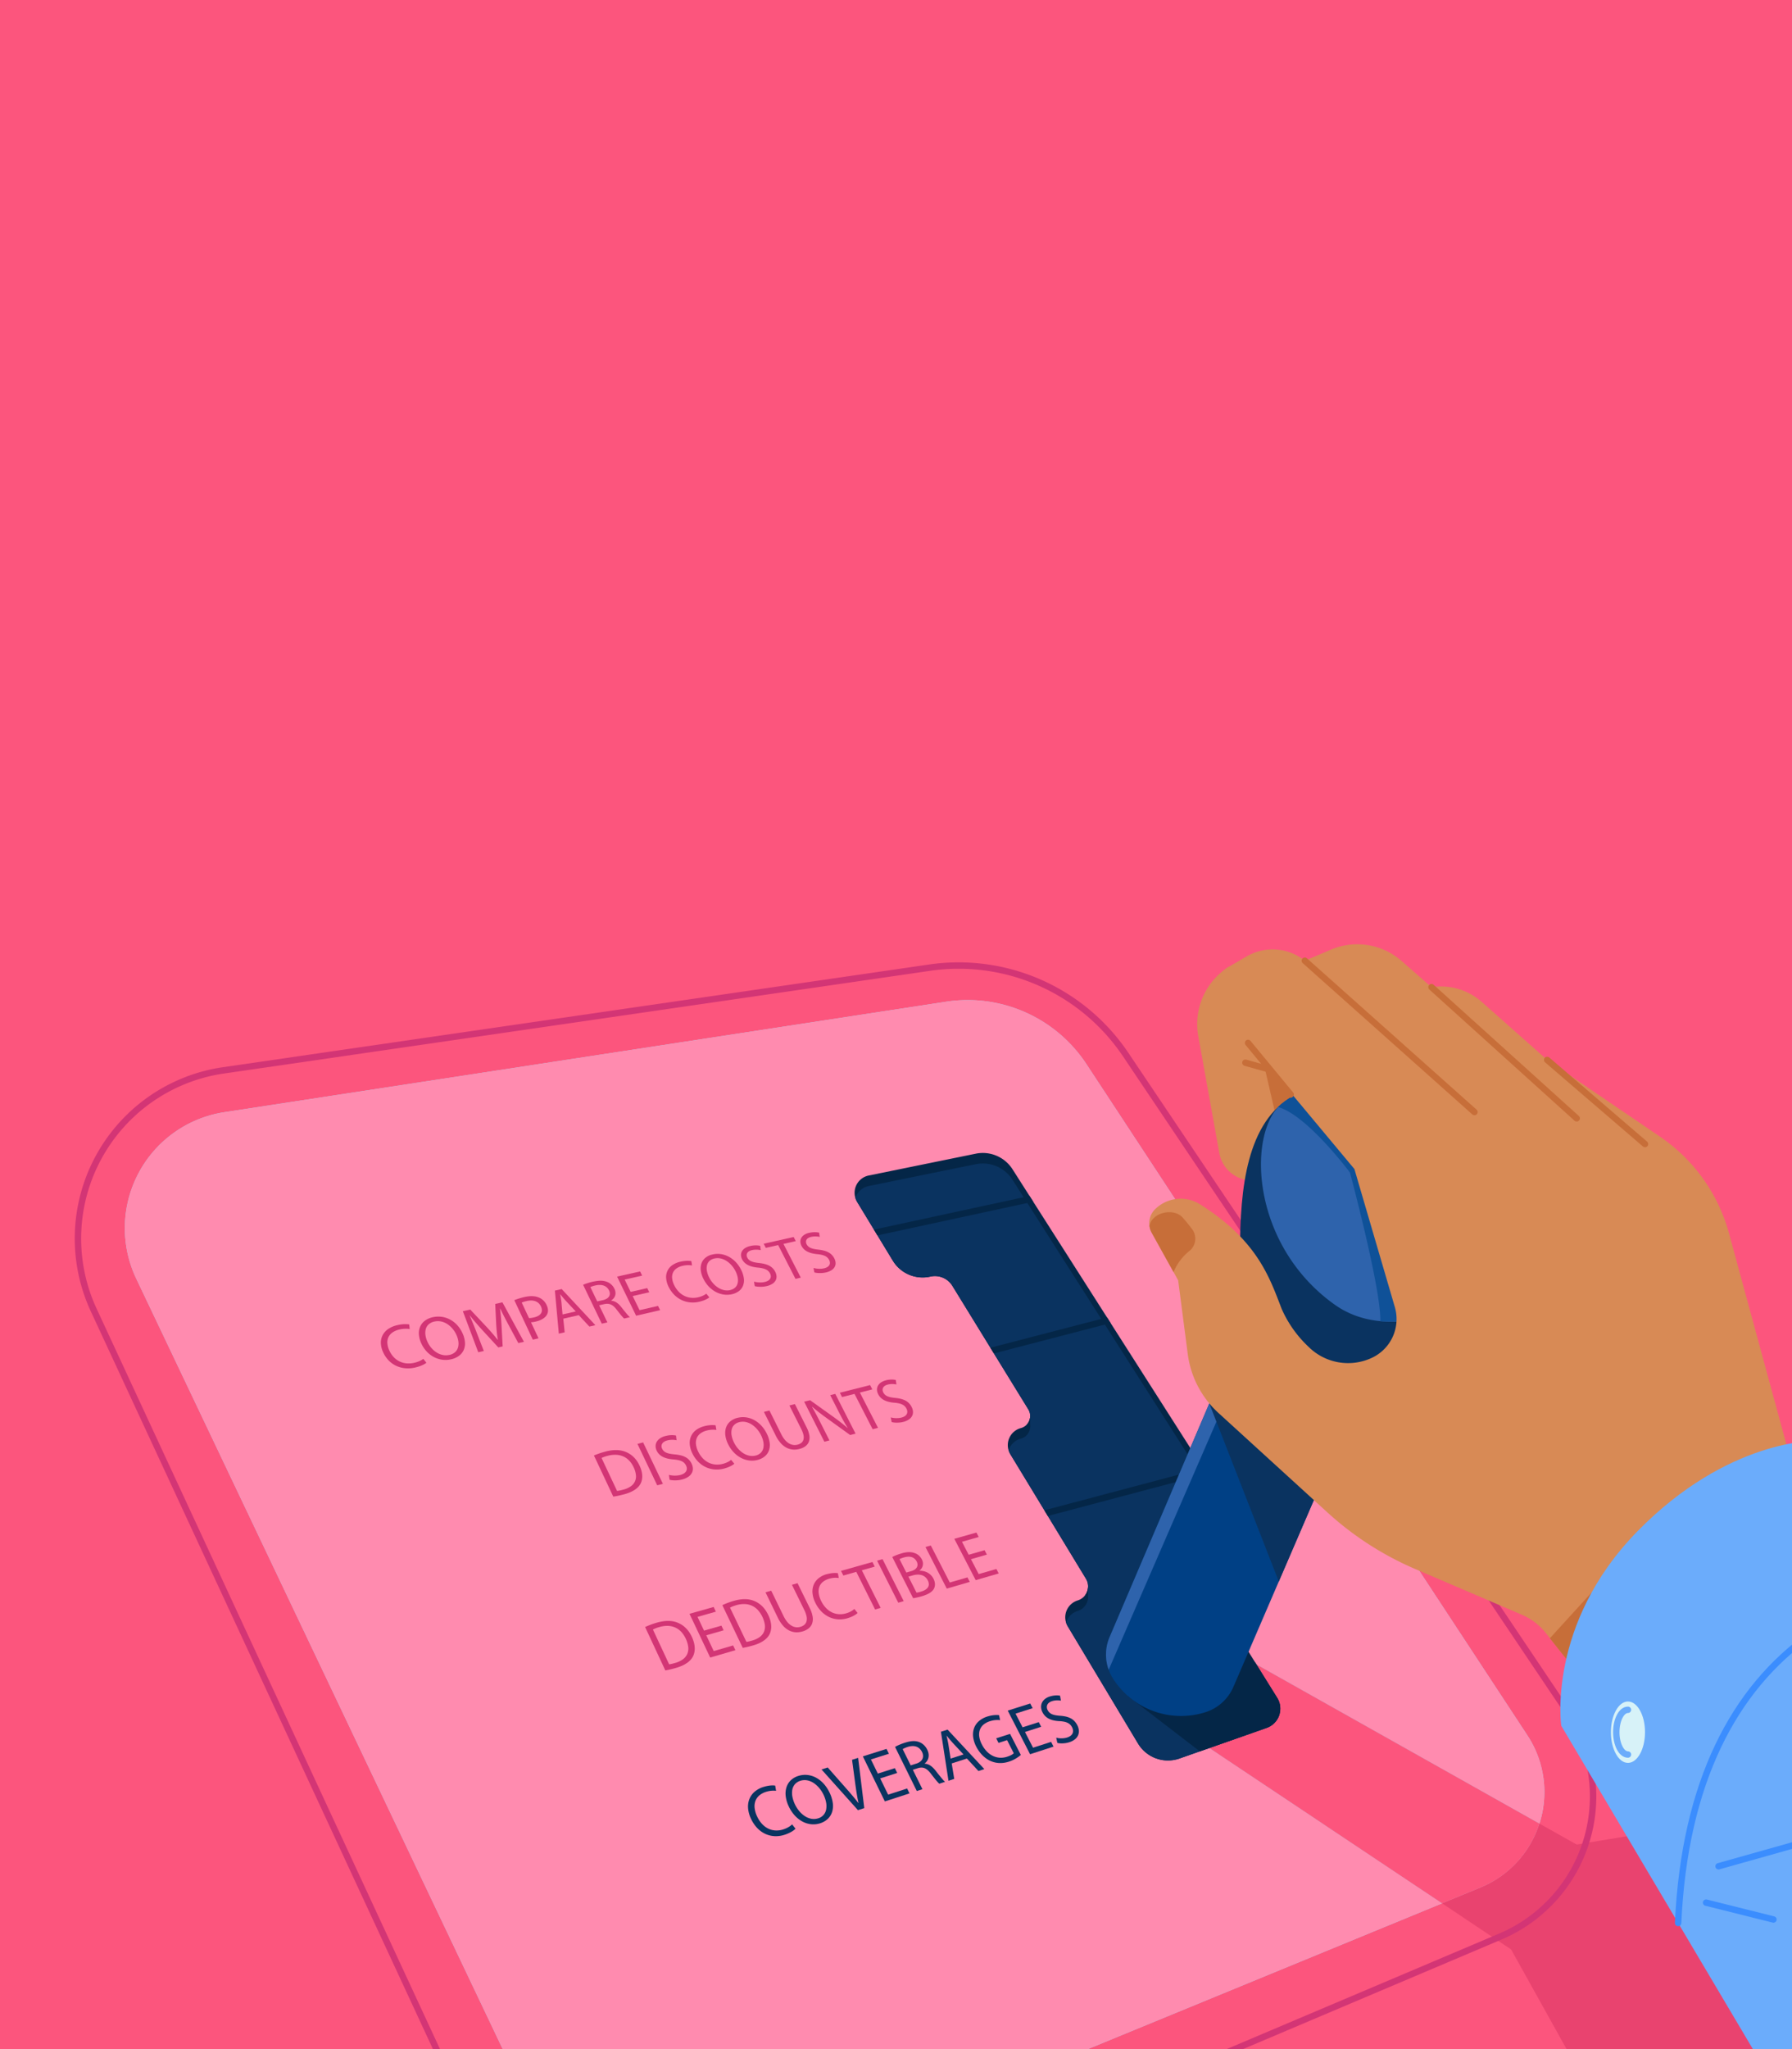 <svg xmlns="http://www.w3.org/2000/svg" xmlns:xlink="http://www.w3.org/1999/xlink" width="280" height="320" viewBox="0 0 280 320">
  <rect x="0" y="0" width="280" height="320" fill="#808080" stroke="none"/>
  <defs>
    <clipPath id="clip-path">
      <rect id="Rectangle_51" data-name="Rectangle 51" width="278" height="320.288" fill="#f5003a"/>
    </clipPath>
    <clipPath id="clip-path-2">
      <path id="Path_17874" data-name="Path 17874" d="M383.94,264.006l-16.734,3.411a2.754,2.754,0,0,0-1.8,4.128l5.575,9.176a5.448,5.448,0,0,0,5.868,2.482h0a3.194,3.194,0,0,1,3.432,1.441l11.871,19.3a1.955,1.955,0,0,1-1.162,2.913h0a2.753,2.753,0,0,0-1.645,4.091l11.808,19.433a2.3,2.3,0,0,1-.772,3.16,2.269,2.269,0,0,1-.517.233h0a2.755,2.755,0,0,0-1.551,4.049l10.98,18.3a5.448,5.448,0,0,0,6.476,2.337l13.624-4.785a3.186,3.186,0,0,0,1.648-4.692l-12.973-20.817,9.2-2.835-37.586-58.89A5.507,5.507,0,0,0,383.94,264.006Z" transform="translate(-365.001 -263.895)" fill="none"/>
    </clipPath>
    <clipPath id="clip-path-3">
      <path id="Path_17929" data-name="Path 17929" d="M286.113,385.491l-38.782-87.038,69.782-15.634,41.26,79.192Z" transform="translate(-247.331 -282.819)" fill="none"/>
    </clipPath>
    <clipPath id="clip-tiles_how-to-shop-for-car-insurnace_280">
      <rect width="280" height="320"/>
    </clipPath>
  </defs>
  <g id="tiles_how-to-shop-for-car-insurnace_280" clip-path="url(#clip-tiles_how-to-shop-for-car-insurnace_280)">
    <rect width="280" height="320" fill="#fff"/>
    <rect id="Rectangle_50" data-name="Rectangle 50" width="280" height="320" fill="#fc557d"/>
    <g id="Group_1240" data-name="Group 1240" transform="translate(-99.656 11.464)">
      <path id="Path_17863" data-name="Path 17863" d="M449,417.45H233.62L181.884,299.141,449,302.289Z" transform="translate(-65.687 -108.034)" fill="#fc557d"/>
      <path id="Path_17864" data-name="Path 17864" d="M335.242,391.062l63.094-25.948a16.119,16.119,0,0,0,7.339-23.76l-68.9-104.821a22.208,22.208,0,0,0-22.114-9.723L202.078,244.033a18.321,18.321,0,0,0-13.772,25.982L246,391.249Z" transform="translate(-67.363 -81.808)" fill="#8fd8f2"/>
      <path id="Path_17865" data-name="Path 17865" d="M363.329,330.266l44.222,24.859a16.04,16.04,0,0,0-1.876-13.772l-68.9-104.821a22.208,22.208,0,0,0-22.114-9.723L202.078,244.033a18.321,18.321,0,0,0-13.772,25.982L246,391.249l89.246-.187,57.1-23.482-36.366-24.257Z" transform="translate(-67.363 -81.808)" fill="#ff8baf"/>
      <path id="Path_17866" data-name="Path 17866" d="M556.854,425.925l-27.131,4.488-5.826-3.275a16.032,16.032,0,0,1-9.215,9.988l-6,2.467,10.792,7.2,9.173,16.47,38.373-.024Z" transform="translate(-183.709 -153.821)" fill="#e9436f"/>
      <path id="Path_17867" data-name="Path 17867" d="M503.34,413.771l-44.222-24.859-7.356,13.058,36.365,24.257,6-2.467A16.035,16.035,0,0,0,503.34,413.771Z" transform="translate(-163.152 -140.454)" fill="#fc557d"/>
      <path id="Path_17868" data-name="Path 17868" d="M231.407,388.021,177.534,271.916a26.538,26.538,0,0,1,20-37.43l110.6-16.078a31.453,31.453,0,0,1,30.625,13.574l68.992,102.594A23.766,23.766,0,0,1,397.3,369.718l-42.808,18.136" transform="translate(-63.217 -78.758)" fill="none" stroke="#d33575" stroke-miterlimit="10" stroke-width="1"/>
      <path id="Path_17869" data-name="Path 17869" d="M383.94,264.006l-16.734,3.411a2.754,2.754,0,0,0-1.8,4.128l5.575,9.176a5.448,5.448,0,0,0,5.868,2.482h0a3.194,3.194,0,0,1,3.432,1.441l11.871,19.3a1.955,1.955,0,0,1-1.162,2.913h0a2.753,2.753,0,0,0-1.645,4.091l11.808,19.433a2.3,2.3,0,0,1-.772,3.16,2.269,2.269,0,0,1-.517.233h0a2.755,2.755,0,0,0-1.551,4.049l10.98,18.3a5.448,5.448,0,0,0,6.476,2.337l13.624-4.785a3.186,3.186,0,0,0,1.648-4.692l-12.973-20.817,9.2-2.835-37.586-58.89A5.507,5.507,0,0,0,383.94,264.006Z" transform="translate(-131.819 -95.305)" fill="#042647"/>
      <g id="Group_1235" data-name="Group 1235" transform="translate(233.182 168.59)">
        <g id="Group_1234" data-name="Group 1234" clip-path="url(#clip-path-2)">
          <g id="Group_1233" data-name="Group 1233" transform="translate(-2.349 1.643)">
            <path id="Path_17870" data-name="Path 17870" d="M383.94,266.578l-16.734,3.411a2.754,2.754,0,0,0-1.8,4.128l5.575,9.176a5.448,5.448,0,0,0,5.868,2.482h0a3.194,3.194,0,0,1,3.432,1.441l11.871,19.3a1.955,1.955,0,0,1-.641,2.69,1.979,1.979,0,0,1-.521.224h0a2.755,2.755,0,0,0-1.645,4.091l11.808,19.433a2.3,2.3,0,0,1-.772,3.16,2.268,2.268,0,0,1-.517.233h0a2.752,2.752,0,0,0-1.551,4.048l10.98,18.3a5.446,5.446,0,0,0,6.476,2.337l13.624-4.785a3.186,3.186,0,0,0,1.648-4.692l-12.973-20.816,9.2-2.835-37.586-58.89A5.507,5.507,0,0,0,383.94,266.578Z" transform="translate(-362.652 -266.467)" fill="#0a3360"/>
            <path id="Path_17871" data-name="Path 17871" d="M407.156,328.267v1.657l-1.4-.925Z" transform="translate(-377.371 -288.786)" fill="#042647"/>
            <path id="Path_17872" data-name="Path 17872" d="M421.169,371.557v-1.669l-1.658.617Z" transform="translate(-382.338 -303.817)" fill="#042647"/>
            <path id="Path_17873" data-name="Path 17873" d="M431.94,391.941l15.1,11.606,12.555-5.566-2.777-8.414-10.641-6.083Z" transform="translate(-386.827 -308.728)" fill="#042647"/>
            <line id="Line_1" data-name="Line 1" y1="9.709" x2="36.612" transform="translate(29.804 45.552)" fill="none" stroke="#042647" stroke-miterlimit="10" stroke-width="1"/>
            <line id="Line_2" data-name="Line 2" y1="9.857" x2="37.93" transform="translate(14.664 21.746)" fill="none" stroke="#042647" stroke-miterlimit="10" stroke-width="1"/>
            <line id="Line_3" data-name="Line 3" y1="8.232" x2="38.084" transform="translate(0 3.767)" fill="none" stroke="#042647" stroke-miterlimit="10" stroke-width="1"/>
          </g>
        </g>
      </g>
      <path id="Path_17875" data-name="Path 17875" d="M445.427,314.9l-18.373,43.026a6.946,6.946,0,0,0,.51,6.429h0a12.6,12.6,0,0,0,14.451,5.3h0A7.1,7.1,0,0,0,446.4,365.7l21.352-49.544Z" transform="translate(-154.027 -113.725)" fill="#004085"/>
      <path id="Path_17876" data-name="Path 17876" d="M445.429,314.9l-18.373,43.026a6.943,6.943,0,0,0-.14,5.091l20.852-47.986Z" transform="translate(-154.028 -113.725)" fill="#2e63ac"/>
      <path id="Path_17877" data-name="Path 17877" d="M451.761,321.531l10.858,27.8,13.576-31.5L459.45,315.27l-1.95-.11Z" transform="translate(-163.152 -113.819)" fill="#0a3360"/>
      <path id="Path_17878" data-name="Path 17878" d="M453.719,218.389l-.052.034a10.6,10.6,0,0,0-4.7,10.8l3.29,18.257a5.2,5.2,0,0,0,5.438,4.264l3.8-.238,4.112-22.914Z" transform="translate(-162.082 -78.87)" fill="#d88a55"/>
      <path id="Path_17879" data-name="Path 17879" d="M464.826,240.956,467.373,252l2.242-5.3Z" transform="translate(-167.87 -87.02)" fill="#c76e39"/>
      <path id="Path_17880" data-name="Path 17880" d="M467.614,249.94c-7.312,4.013-8.329,14.535-8.329,24.11s18.1,29.146,18.1,29.146,15.573-7.05,15.677-7.366,1.263-28.619,1.263-28.619L479.7,250.48Z" transform="translate(-165.869 -90.265)" fill="#0a3360"/>
      <path id="Path_17881" data-name="Path 17881" d="M495.518,282.8c.323-7.555.652-15.587.652-15.587l-14.625-16.73-12.083-.54a11.778,11.778,0,0,0-2.4,1.744c-4.8,5.306-3.822,21.832,8.842,30.847C481.7,286.659,489.146,285.389,495.518,282.8Z" transform="translate(-167.715 -90.265)" fill="#2e63ac"/>
      <path id="Path_17882" data-name="Path 17882" d="M479.812,261.922s4.868,18.115,4.742,23.2a27.235,27.235,0,0,0,12.47-2.321c.1-2.4.206-4.847.3-7.07L491.2,259.8l-8.152-9.324-12.083-.54a11.8,11.8,0,0,0-2.4,1.745C473.109,252.915,479.812,261.922,479.812,261.922Z" transform="translate(-169.221 -90.265)" fill="#0f5198"/>
      <path id="Path_17883" data-name="Path 17883" d="M537.286,293.42l-9.629-35.4A26.713,26.713,0,0,0,516.9,242.943l-17.655-12.006-10.209-9.046a9.648,9.648,0,0,0-7.864-2.314h0l-4.692-4.105a10.491,10.491,0,0,0-11-1.765l-4.1,1.738h0a8.059,8.059,0,0,0-9.072-.681l-2.823,1.634a4.406,4.406,0,0,0-1.605,6.021,4.458,4.458,0,0,0,.43.615l20.816,24.943,6.318,21.561a6.672,6.672,0,0,1-3.542,7.9h0a8.766,8.766,0,0,1-9.945-1.7,18.154,18.154,0,0,1-4.19-5.907c-1.9-4.907-3.767-10.669-12.755-16.341a5.688,5.688,0,0,0-6.811.562l-.159.146a3.057,3.057,0,0,0-.586,3.723l4.131,7.436,1.5,11.52a15.1,15.1,0,0,0,4.8,9.2l17.027,15.532a48.942,48.942,0,0,0,13.709,8.83l16.664,7.142a9.656,9.656,0,0,1,3.761,2.874l7.089,8.932Z" transform="translate(-157.844 -76.879)" fill="#d88a55"/>
      <line id="Line_4" data-name="Line 4" x1="6.658" y1="8.052" transform="translate(294.663 151.406)" fill="none" stroke="#c76e39" stroke-linecap="round" stroke-linejoin="round" stroke-width="1"/>
      <path id="Path_17884" data-name="Path 17884" d="M541.521,386.621l6.276-7.247-6.215-8.041-6.521,7.148Z" transform="translate(-193.235 -134.106)" fill="#c76e39"/>
      <line id="Line_5" data-name="Line 5" x1="3.437" y1="0.961" transform="translate(294.247 154.494)" fill="none" stroke="#c76e39" stroke-linecap="round" stroke-linejoin="round" stroke-width="1"/>
      <line id="Line_6" data-name="Line 6" x2="26.508" y2="23.635" transform="translate(303.533 138.566)" fill="none" stroke="#c76e39" stroke-linecap="round" stroke-linejoin="round" stroke-width="1"/>
      <line id="Line_7" data-name="Line 7" x2="22.686" y2="20.488" transform="translate(323.328 142.697)" fill="none" stroke="#c76e39" stroke-linecap="round" stroke-linejoin="round" stroke-width="1"/>
      <line id="Line_8" data-name="Line 8" x2="15.287" y2="13.14" transform="translate(341.401 154.058)" fill="none" stroke="#c76e39" stroke-linecap="round" stroke-linejoin="round" stroke-width="1"/>
      <path id="Path_17885" data-name="Path 17885" d="M443.426,284.378a2.469,2.469,0,0,0,.351-3.37c-.456-.6-.969-1.238-1.468-1.8-1.372-1.543-4.76-.852-5.189,1.3a3.039,3.039,0,0,0,.351,1.071l3.418,6.154h0A8.207,8.207,0,0,1,443.426,284.378Z" transform="translate(-157.864 -100.534)" fill="#c76e39"/>
      <path id="Path_17886" data-name="Path 17886" d="M577.474,334.256s-13.636-.336-27.809,14.133-11.906,30.36-11.906,30.36l30.481,51.407,9.234-.025" transform="translate(-194.161 -120.715)" fill="#6bacfb"/>
      <path id="Path_17887" data-name="Path 17887" d="M566.424,426.646c1-21.94,8.722-36.615,20.717-45.061" transform="translate(-204.562 -137.808)" fill="none" stroke="#3b8dfe" stroke-linecap="round" stroke-linejoin="round" stroke-width="1"/>
      <ellipse id="Ellipse_16" data-name="Ellipse 16" cx="2.664" cy="4.794" rx="2.664" ry="4.794" transform="translate(351.361 254.251)" fill="#d7f2f8"/>
      <path id="Path_17888" data-name="Path 17888" d="M553.124,407c-1.007,0-1.823-1.564-1.823-3.493s.816-3.493,1.823-3.493" transform="translate(-199.1 -144.465)" fill="none" stroke="#6bacfb" stroke-linecap="round" stroke-linejoin="round" stroke-width="1"/>
      <line id="Line_9" data-name="Line 9" x2="10.524" y2="2.631" transform="translate(366.231 285.664)" fill="none" stroke="#3b8dfe" stroke-linecap="round" stroke-linejoin="round" stroke-width="1"/>
      <line id="Line_10" data-name="Line 10" y1="4.123" x2="14.643" transform="translate(368.184 275.861)" fill="none" stroke="#3b8dfe" stroke-linecap="round" stroke-linejoin="round" stroke-width="1"/>
      <g id="Group_1239" data-name="Group 1239" transform="translate(158.008 180.68)">
        <g id="Group_1238" data-name="Group 1238">
          <g id="Group_1237" data-name="Group 1237" clip-path="url(#clip-path-3)">
            <g id="Group_1236" data-name="Group 1236" transform="translate(1.159 0.281)">
              <path id="Path_17889" data-name="Path 17889" d="M251.743,305.891a4.145,4.145,0,0,0-1.416.583,2.7,2.7,0,0,0-.883.949,2.513,2.513,0,0,0-.3,1.233,3.608,3.608,0,0,0,.337,1.435,4.508,4.508,0,0,0,.893,1.331,4,4,0,0,0,1.206.846,4.239,4.239,0,0,0,1.411.363,4.873,4.873,0,0,0,1.509-.115c.219-.05.422-.109.606-.169s.351-.127.5-.193a3.942,3.942,0,0,0,.387-.2,2.026,2.026,0,0,0,.267-.185l-.489-.608a2,2,0,0,1-.263.18,3.311,3.311,0,0,1-.333.169c-.121.053-.249.1-.383.147s-.273.084-.415.116a3.837,3.837,0,0,1-1.251.088,3.112,3.112,0,0,1-2.007-1.006,3.767,3.767,0,0,1-.661-1.02,3.18,3.18,0,0,1-.3-1.167,1.882,1.882,0,0,1,.2-.955,1.915,1.915,0,0,1,.657-.71,3.2,3.2,0,0,1,1.069-.433c.149-.033.3-.059.439-.077s.28-.028.413-.032a3.652,3.652,0,0,1,.377.006,3.271,3.271,0,0,1,.335.038l-.075-.716a2.683,2.683,0,0,0-.286-.036,3.97,3.97,0,0,0-.406-.01c-.154,0-.327.014-.517.037a6.236,6.236,0,0,0-.622.108" transform="translate(-249.145 -291.38)" fill="#d33575"/>
              <path id="Path_17890" data-name="Path 17890" d="M263.217,309.872a2.46,2.46,0,0,1-1.062.012,2.9,2.9,0,0,1-.972-.4,3.668,3.668,0,0,1-.816-.72,4.058,4.058,0,0,1-.594-.941,3.794,3.794,0,0,1-.31-1.034,2.319,2.319,0,0,1,.047-.94,1.55,1.55,0,0,1,.45-.742,1.934,1.934,0,0,1,.9-.441,2.488,2.488,0,0,1,1.1,0,2.9,2.9,0,0,1,.972.429,3.743,3.743,0,0,1,.794.728,4.141,4.141,0,0,1,.565.9,3.719,3.719,0,0,1,.314,1.05,2.261,2.261,0,0,1-.056.937,1.573,1.573,0,0,1-.453.732,1.92,1.92,0,0,1-.873.433m-2.622-5.884a3.181,3.181,0,0,0-1.208.531,2.325,2.325,0,0,0-.742.906,2.559,2.559,0,0,0-.216,1.206,3.987,3.987,0,0,0,.372,1.43,4.7,4.7,0,0,0,.832,1.264,4.244,4.244,0,0,0,1.124.871,3.944,3.944,0,0,0,1.314.427,3.871,3.871,0,0,0,1.4-.065,3.3,3.3,0,0,0,1.181-.512,2.311,2.311,0,0,0,.753-.88,2.464,2.464,0,0,0,.226-1.209,4.143,4.143,0,0,0-.4-1.5,4.747,4.747,0,0,0-.815-1.236,4.21,4.21,0,0,0-1.1-.862,3.888,3.888,0,0,0-1.3-.432,3.945,3.945,0,0,0-1.42.059" transform="translate(-252.496 -290.71)" fill="#d33575"/>
              <path id="Path_17891" data-name="Path 17891" d="M275.392,300.4l-1.142.256.161,3.3c.014.216.029.425.045.626s.035.4.056.588.042.374.067.551.052.352.081.52l-.036.008q-.179-.229-.373-.464t-.4-.478q-.211-.243-.437-.5t-.471-.518l-2.592-2.758-1.158.26L271.6,308.2l.869-.2L271.4,305.25c-.093-.241-.189-.487-.287-.735s-.2-.5-.3-.737-.2-.479-.29-.7-.185-.439-.27-.636l.02,0q.2.263.426.535t.467.553q.243.283.5.574t.539.6l2.527,2.742.684-.158-.183-3.335q-.02-.354-.045-.69c-.016-.224-.034-.443-.052-.656s-.04-.423-.063-.627-.047-.4-.073-.6l.031-.007c.088.195.188.406.3.625s.224.448.344.68.243.465.365.7.243.456.359.671l1.462,2.72.878-.2-3.353-6.149" transform="translate(-256.384 -289.449)" fill="#d33575"/>
              <path id="Path_17892" data-name="Path 17892" d="M284.845,302.216c-.075.017-.146.032-.215.045s-.135.024-.2.033-.125.015-.185.02-.116.006-.171.006l-1.137-2.418a1.366,1.366,0,0,1,.129-.057c.052-.02.112-.042.181-.063s.145-.044.229-.066.174-.045.272-.066a2.884,2.884,0,0,1,.7-.075,1.937,1.937,0,0,1,.617.11,1.5,1.5,0,0,1,.506.305,1.628,1.628,0,0,1,.368.509,1.405,1.405,0,0,1,.15.595.887.887,0,0,1-.145.493,1.2,1.2,0,0,1-.422.379,2.471,2.471,0,0,1-.68.251m-1.416-3.2q-.269.06-.5.124t-.441.128q-.205.064-.381.128c-.118.043-.225.085-.326.126l2.891,6.164.894-.207-1.177-2.506c.057,0,.116,0,.175-.009s.121-.013.183-.024.125-.021.19-.034l.2-.043a4.2,4.2,0,0,0,.608-.187,2.938,2.938,0,0,0,.512-.259,2.03,2.03,0,0,0,.4-.326,1.465,1.465,0,0,0,.264-.388,1.254,1.254,0,0,0,.1-.317,1.369,1.369,0,0,0,.019-.347,1.787,1.787,0,0,0-.067-.376,2.561,2.561,0,0,0-.154-.4,2.439,2.439,0,0,0-.227-.386,2.283,2.283,0,0,0-.284-.325,2.2,2.2,0,0,0-.7-.448,2.559,2.559,0,0,0-.454-.142,3.087,3.087,0,0,0-.514-.064,3.977,3.977,0,0,0-.572.018,5.291,5.291,0,0,0-.631.1" transform="translate(-260.929 -288.905)" fill="#d33575"/>
              <path id="Path_17893" data-name="Path 17893" d="M292.9,301.12l-.179-1.941c-.012-.1-.026-.2-.04-.3s-.03-.2-.047-.3-.033-.2-.051-.3-.036-.2-.054-.294l.02,0,.208.252.213.257c.073.087.148.175.226.264s.16.18.245.272l1.517,1.625-2.058.47m-.135-3.963-1.065.239.619,6.723.912-.211-.216-2.124,2.419-.554,1.657,1.784.938-.217-5.265-5.641" transform="translate(-264.513 -288.278)" fill="#d33575"/>
              <path id="Path_17894" data-name="Path 17894" d="M300.812,298.352l-1.076-2.237a1.163,1.163,0,0,1,.121-.056c.05-.02.11-.043.18-.066s.148-.047.236-.072.185-.048.289-.072a2.935,2.935,0,0,1,.664-.07,1.894,1.894,0,0,1,.588.1,1.427,1.427,0,0,1,.486.281,1.537,1.537,0,0,1,.358.482,1.141,1.141,0,0,1,.125.5.816.816,0,0,1-.126.436,1.067,1.067,0,0,1-.363.344,1.968,1.968,0,0,1-.589.227l-.891.2m-.6-3.1c-.15.034-.3.071-.447.111s-.293.082-.431.125-.272.088-.395.134-.236.091-.337.136l2.918,6.071.875-.2-1.286-2.67.822-.188a2.107,2.107,0,0,1,.552-.039,1.382,1.382,0,0,1,.481.123,1.752,1.752,0,0,1,.445.3,3.672,3.672,0,0,1,.447.5c.14.181.27.348.39.5s.229.285.326.4.185.215.259.294a1.734,1.734,0,0,0,.187.176l.9-.208a2.32,2.32,0,0,1-.229-.218q-.132-.141-.3-.341c-.111-.132-.235-.284-.371-.452s-.282-.355-.441-.556a3.7,3.7,0,0,0-.362-.407,2.633,2.633,0,0,0-.383-.31,1.932,1.932,0,0,0-.408-.2,1.678,1.678,0,0,0-.434-.092l-.013-.027a1.64,1.64,0,0,0,.39-.337,1.282,1.282,0,0,0,.239-.429,1.258,1.258,0,0,0,.052-.509,1.7,1.7,0,0,0-.171-.576,2.2,2.2,0,0,0-.2-.333,2.132,2.132,0,0,0-.253-.289,2.045,2.045,0,0,0-.3-.237,1.959,1.959,0,0,0-.336-.177,2.455,2.455,0,0,0-.457-.145,2.812,2.812,0,0,0-.507-.059,3.96,3.96,0,0,0-.571.026,6.244,6.244,0,0,0-.651.113" transform="translate(-267.005 -287.54)" fill="#d33575"/>
              <path id="Path_17895" data-name="Path 17895" d="M310.522,292.855l-3.6.806,2.972,6.11,3.752-.868-.326-.664-2.886.665-1.075-2.206,2.591-.59-.318-.647-2.59.588-.938-1.926,2.734-.615-.32-.653" transform="translate(-270.013 -286.725)" fill="#d33575"/>
              <path id="Path_17896" data-name="Path 17896" d="M321.17,290.389a3.546,3.546,0,0,0-1.28.541,2.234,2.234,0,0,0-.974,2.049,3.633,3.633,0,0,0,.39,1.354,4.68,4.68,0,0,0,.9,1.26,4.033,4.033,0,0,0,2.484,1.159,4.391,4.391,0,0,0,1.388-.1c.2-.046.383-.1.551-.156a4.4,4.4,0,0,0,.451-.178,3.108,3.108,0,0,0,.347-.183,1.738,1.738,0,0,0,.237-.172l-.481-.578a1.716,1.716,0,0,1-.236.169,2.817,2.817,0,0,1-.3.156,3.474,3.474,0,0,1-.345.135c-.121.041-.247.077-.376.107a3.444,3.444,0,0,1-1.155.074,3.027,3.027,0,0,1-1.037-.307,3.208,3.208,0,0,1-.875-.655,3.868,3.868,0,0,1-.667-.966,3.2,3.2,0,0,1-.341-1.1,1.749,1.749,0,0,1,.134-.9,1.629,1.629,0,0,1,.57-.665,2.731,2.731,0,0,1,.967-.4q.2-.044.4-.069c.13-.015.257-.024.378-.027a3.446,3.446,0,0,1,.349.009,3.006,3.006,0,0,1,.311.038l-.108-.675c-.088-.017-.177-.029-.266-.036-.125-.01-.25-.015-.375-.013a4.546,4.546,0,0,0-.475.032,5.315,5.315,0,0,0-.566.1" transform="translate(-274.34 -285.787)" fill="#d33575"/>
              <path id="Path_17897" data-name="Path 17897" d="M331.981,294.22a2.238,2.238,0,0,1-.981,0,2.835,2.835,0,0,1-.919-.387,3.721,3.721,0,0,1-.792-.685,4.215,4.215,0,0,1-.6-.891,3.863,3.863,0,0,1-.344-.977,2.209,2.209,0,0,1-.009-.885,1.351,1.351,0,0,1,.373-.7,1.641,1.641,0,0,1,.8-.409,2.257,2.257,0,0,1,1.016.008,2.858,2.858,0,0,1,.924.41,3.861,3.861,0,0,1,.776.692,4.246,4.246,0,0,1,.571.852,3.717,3.717,0,0,1,.348.992,2.155,2.155,0,0,1,0,.884,1.371,1.371,0,0,1-.38.687,1.634,1.634,0,0,1-.785.4m-2.745-5.565a2.7,2.7,0,0,0-1.086.492,2,2,0,0,0-.637.849,2.391,2.391,0,0,0-.135,1.137,4,4,0,0,0,.421,1.351,4.873,4.873,0,0,0,.838,1.2,4.342,4.342,0,0,0,1.086.829,3.824,3.824,0,0,0,1.238.411,3.488,3.488,0,0,0,1.292-.051,2.821,2.821,0,0,0,1.066-.475,1.979,1.979,0,0,0,.65-.825,2.29,2.29,0,0,0,.144-1.138,4.162,4.162,0,0,0-.452-1.415,4.914,4.914,0,0,0-.821-1.171,4.3,4.3,0,0,0-1.066-.82,3.753,3.753,0,0,0-1.229-.415,3.547,3.547,0,0,0-1.31.046" transform="translate(-277.392 -285.177)" fill="#d33575"/>
              <path id="Path_17898" data-name="Path 17898" d="M338.656,286.593a2.45,2.45,0,0,0-.786.312,1.458,1.458,0,0,0-.483.484,1.164,1.164,0,0,0-.163.6,1.525,1.525,0,0,0,.177.677,1.917,1.917,0,0,0,.406.542,2.239,2.239,0,0,0,.571.383,3.548,3.548,0,0,0,.72.246,6.206,6.206,0,0,0,.854.13,5.477,5.477,0,0,1,.675.112,2.394,2.394,0,0,1,.508.177,1.341,1.341,0,0,1,.628.62,1.015,1.015,0,0,1,.119.432.7.7,0,0,1-.1.381.908.908,0,0,1-.314.305,1.775,1.775,0,0,1-.529.206,3.051,3.051,0,0,1-.436.066,3.608,3.608,0,0,1-.44.008,3.763,3.763,0,0,1-.423-.042,3.443,3.443,0,0,1-.384-.081l.118.7a2.459,2.459,0,0,0,.39.076,4.03,4.03,0,0,0,.464.029,4.585,4.585,0,0,0,.5-.023,3.887,3.887,0,0,0,.486-.079,2.817,2.817,0,0,0,.917-.368,1.462,1.462,0,0,0,.508-.537,1.219,1.219,0,0,0,.137-.643,1.736,1.736,0,0,0-.2-.687,2.222,2.222,0,0,0-.4-.563,2.179,2.179,0,0,0-.547-.4,3.321,3.321,0,0,0-.7-.261,6.28,6.28,0,0,0-.87-.152c-.261-.03-.491-.063-.692-.106a2.785,2.785,0,0,1-.524-.16,1.363,1.363,0,0,1-.38-.241,1.229,1.229,0,0,1-.262-.351.838.838,0,0,1-.091-.325.657.657,0,0,1,.065-.334.769.769,0,0,1,.267-.294,1.508,1.508,0,0,1,.516-.207,2.972,2.972,0,0,1,.418-.062,3.225,3.225,0,0,1,.377-.005c.117.005.224.016.319.029s.176.029.241.043l-.092-.671a2.68,2.68,0,0,0-.3-.052,3.523,3.523,0,0,0-.366-.021,3.722,3.722,0,0,0-.422.022,4.148,4.148,0,0,0-.469.077" transform="translate(-280.955 -284.427)" fill="#d33575"/>
              <path id="Path_17899" data-name="Path 17899" d="M347.46,284.438l-4.683,1.05.33.646,1.929-.434,2.707,5.273.829-.192-2.709-5.267,1.928-.434-.332-.641" transform="translate(-282.96 -283.685)" fill="#d33575"/>
              <path id="Path_17900" data-name="Path 17900" d="M353.134,283.356a2.378,2.378,0,0,0-.767.306,1.415,1.415,0,0,0-.468.477,1.143,1.143,0,0,0-.151.6,1.528,1.528,0,0,0,.182.668,1.969,1.969,0,0,0,.406.536,2.264,2.264,0,0,0,.565.379,3.413,3.413,0,0,0,.711.244,6.04,6.04,0,0,0,.842.13,5.29,5.29,0,0,1,.664.111,2.4,2.4,0,0,1,.5.176,1.354,1.354,0,0,1,.622.614,1.013,1.013,0,0,1,.123.427.682.682,0,0,1-.092.376.883.883,0,0,1-.3.3,1.716,1.716,0,0,1-.517.2,2.921,2.921,0,0,1-.427.065,3.464,3.464,0,0,1-.431.006,3.923,3.923,0,0,1-.416-.042,3.5,3.5,0,0,1-.381-.08l.128.69a2.429,2.429,0,0,0,.383.077,4.031,4.031,0,0,0,.456.029,4.412,4.412,0,0,0,.487-.022,3.838,3.838,0,0,0,.475-.076,2.747,2.747,0,0,0,.9-.362,1.408,1.408,0,0,0,.492-.529,1.2,1.2,0,0,0,.125-.634,1.723,1.723,0,0,0-.2-.678,2.245,2.245,0,0,0-.4-.556,2.177,2.177,0,0,0-.541-.394,3.225,3.225,0,0,0-.692-.259,6.179,6.179,0,0,0-.857-.152c-.257-.029-.483-.063-.681-.105a2.689,2.689,0,0,1-.517-.159,1.347,1.347,0,0,1-.377-.239,1.221,1.221,0,0,1-.262-.347.845.845,0,0,1-.094-.321.651.651,0,0,1,.059-.33.734.734,0,0,1,.258-.29,1.441,1.441,0,0,1,.5-.2,2.9,2.9,0,0,1,.413-.061,2.993,2.993,0,0,1,.371-.005c.115.005.22.017.312.029s.172.029.236.043l-.094-.663a2.678,2.678,0,0,0-.3-.052,3.234,3.234,0,0,0-.36-.022,3.742,3.742,0,0,0-.415.021,3.872,3.872,0,0,0-.461.076" transform="translate(-286.2 -283.259)" fill="#d33575"/>
              <path id="Path_17901" data-name="Path 17901" d="M305.8,342.716l-.259.065c-.085.02-.167.039-.247.056s-.155.031-.227.042-.139.02-.2.026l-2.424-5.147c.055-.027.116-.056.185-.084s.145-.059.229-.089.176-.06.275-.09.208-.06.323-.089a4.317,4.317,0,0,1,1.323-.139,3.05,3.05,0,0,1,1.115.277,2.922,2.922,0,0,1,.894.654,3.776,3.776,0,0,1,.66.992,3.677,3.677,0,0,1,.364,1.22,1.855,1.855,0,0,1-.825,1.792,3.644,3.644,0,0,1-1.185.515m-2.7-5.967c-.178.045-.349.092-.516.142s-.327.1-.481.155-.3.107-.445.161-.277.109-.405.162l3.02,6.424q.18-.026.374-.061t.4-.077q.209-.043.434-.1c.15-.035.305-.074.466-.116a6.775,6.775,0,0,0,.929-.311,4.593,4.593,0,0,0,.754-.4,3.089,3.089,0,0,0,.569-.479,2.2,2.2,0,0,0,.373-.549,2.416,2.416,0,0,0,.19-.611,2.79,2.79,0,0,0,.03-.673,3.6,3.6,0,0,0-.132-.727,5.169,5.169,0,0,0-.709-1.488,4.128,4.128,0,0,0-.489-.577,3.782,3.782,0,0,0-.557-.451,3.953,3.953,0,0,0-.619-.333,3.639,3.639,0,0,0-.677-.219,4.27,4.27,0,0,0-.754-.092,5.459,5.459,0,0,0-.836.039,7.428,7.428,0,0,0-.922.174" transform="translate(-267.962 -302.499)" fill="#d33575"/>
              <path id="Path_17902" data-name="Path 17902" d="M312.784,334.654l-.887.224,3.089,6.472.89-.231-3.091-6.464" transform="translate(-271.808 -301.82)" fill="#d33575"/>
              <path id="Path_17903" data-name="Path 17903" d="M317.886,333.008a2.675,2.675,0,0,0-.841.36,1.671,1.671,0,0,0-.521.54,1.348,1.348,0,0,0-.182.666,1.667,1.667,0,0,0,.175.735,2,2,0,0,0,.42.583,2.277,2.277,0,0,0,.6.406,3.538,3.538,0,0,0,.758.252,6.142,6.142,0,0,0,.9.123,5.49,5.49,0,0,1,.714.106,2.408,2.408,0,0,1,.536.181,1.4,1.4,0,0,1,.387.275,1.435,1.435,0,0,1,.268.388,1.1,1.1,0,0,1,.119.47.807.807,0,0,1-.111.42,1.047,1.047,0,0,1-.339.342,1.924,1.924,0,0,1-.565.238,3.27,3.27,0,0,1-.464.083,3.668,3.668,0,0,1-.466.019,3.889,3.889,0,0,1-.448-.035,3.556,3.556,0,0,1-.409-.079l.111.763a2.521,2.521,0,0,0,.413.074,4.243,4.243,0,0,0,.494.02,5.007,5.007,0,0,0,.527-.037,4.138,4.138,0,0,0,.515-.1,3.086,3.086,0,0,0,.98-.425,1.671,1.671,0,0,0,.549-.6,1.4,1.4,0,0,0,.158-.707,1.876,1.876,0,0,0-.2-.747,2.34,2.34,0,0,0-.417-.607,2.2,2.2,0,0,0-.572-.422,3.231,3.231,0,0,0-.74-.268,6.352,6.352,0,0,0-.924-.145c-.277-.026-.519-.058-.732-.1a2.742,2.742,0,0,1-.553-.162,1.345,1.345,0,0,1-.4-.255,1.252,1.252,0,0,1-.271-.378.9.9,0,0,1-.091-.353.76.76,0,0,1,.075-.367.885.885,0,0,1,.289-.328,1.664,1.664,0,0,1,.551-.239,3.1,3.1,0,0,1,.445-.077,3.211,3.211,0,0,1,.4-.015c.124,0,.238.012.337.024s.187.027.256.042l-.085-.732a2.679,2.679,0,0,0-.319-.05,3.253,3.253,0,0,0-.387-.015,3.9,3.9,0,0,0-.448.034,4.475,4.475,0,0,0-.5.1" transform="translate(-273.414 -301.179)" fill="#d33575"/>
              <path id="Path_17904" data-name="Path 17904" d="M326.99,330.583a3.641,3.641,0,0,0-1.313.6,2.482,2.482,0,0,0-.783.965,2.574,2.574,0,0,0-.209,1.244,3.936,3.936,0,0,0,.408,1.439,4.878,4.878,0,0,0,.931,1.329,4.1,4.1,0,0,0,1.2.838,4.009,4.009,0,0,0,1.365.349,4.355,4.355,0,0,0,1.428-.132,5.889,5.889,0,0,0,.567-.178,4.7,4.7,0,0,0,.463-.2,3.429,3.429,0,0,0,.356-.2,1.833,1.833,0,0,0,.243-.188l-.5-.608a1.8,1.8,0,0,1-.241.185,2.946,2.946,0,0,1-.306.173,3.769,3.769,0,0,1-.355.151c-.125.046-.254.087-.387.121a3.419,3.419,0,0,1-1.188.1,2.993,2.993,0,0,1-1.069-.307,3.243,3.243,0,0,1-.9-.682,4.088,4.088,0,0,1-.691-1.018,3.458,3.458,0,0,1-.355-1.17,1.94,1.94,0,0,1,.134-.963,1.77,1.77,0,0,1,.583-.722,2.806,2.806,0,0,1,.99-.447,3.888,3.888,0,0,1,.411-.082,3.777,3.777,0,0,1,.389-.037,3.388,3.388,0,0,1,.36,0,3.072,3.072,0,0,1,.323.034l-.119-.718a2.423,2.423,0,0,0-.271-.034c-.128-.008-.257-.011-.385-.006a4.844,4.844,0,0,0-.489.043,5.554,5.554,0,0,0-.585.116" transform="translate(-276.423 -300.292)" fill="#d33575"/>
              <path id="Path_17905" data-name="Path 17905" d="M338.134,334.465a2.224,2.224,0,0,1-1.009.023,2.817,2.817,0,0,1-.948-.394,3.818,3.818,0,0,1-.818-.716,4.432,4.432,0,0,1-.622-.94,4.159,4.159,0,0,1-.359-1.036,2.44,2.44,0,0,1-.015-.946,1.483,1.483,0,0,1,.381-.751,1.7,1.7,0,0,1,.826-.453,2.24,2.24,0,0,1,1.045-.012,2.831,2.831,0,0,1,.952.419,3.914,3.914,0,0,1,.8.722,4.451,4.451,0,0,1,.592.9,4.056,4.056,0,0,1,.364,1.055,2.4,2.4,0,0,1,0,.945,1.514,1.514,0,0,1-.387.742,1.69,1.69,0,0,1-.806.445m-2.854-5.888a2.779,2.779,0,0,0-1.114.547,2.17,2.17,0,0,0-.651.92,2.655,2.655,0,0,0-.132,1.216,4.315,4.315,0,0,0,.44,1.434,5.071,5.071,0,0,0,.87,1.262,4.394,4.394,0,0,0,1.123.862,3.766,3.766,0,0,0,1.276.414,3.438,3.438,0,0,0,1.326-.081,2.9,2.9,0,0,0,1.094-.529,2.138,2.138,0,0,0,.664-.894,2.537,2.537,0,0,0,.142-1.218,4.509,4.509,0,0,0-.473-1.5,5.137,5.137,0,0,0-.851-1.234,4.362,4.362,0,0,0-1.1-.855,3.733,3.733,0,0,0-1.266-.419,3.536,3.536,0,0,0-1.348.076" transform="translate(-279.56 -299.586)" fill="#d33575"/>
              <path id="Path_17906" data-name="Path 17906" d="M347.665,325.282l-.853.215,1.862,3.7a3.7,3.7,0,0,1,.339.928,1.524,1.524,0,0,1-.008.708.983.983,0,0,1-.321.494,1.515,1.515,0,0,1-.6.289,1.733,1.733,0,0,1-.668.043,1.785,1.785,0,0,1-.666-.235,2.512,2.512,0,0,1-.633-.543,4.284,4.284,0,0,1-.57-.88l-1.857-3.718-.861.217,1.847,3.7a5.193,5.193,0,0,0,.8,1.2,3.2,3.2,0,0,0,.915.709,2.642,2.642,0,0,0,.985.275,3.067,3.067,0,0,0,1.011-.1,2.638,2.638,0,0,0,.911-.412,1.578,1.578,0,0,0,.543-.69,1.909,1.909,0,0,0,.094-.981,4.21,4.21,0,0,0-.436-1.287l-1.835-3.643" transform="translate(-282.978 -298.435)" fill="#d33575"/>
              <path id="Path_17907" data-name="Path 17907" d="M357.532,322.788l-.785.2,1.32,2.589c.124.243.242.471.357.691s.228.43.341.636.227.406.343.6.237.4.363.6l-.015.014q-.237-.21-.49-.42t-.524-.425q-.272-.215-.566-.434t-.612-.446l-3.669-2.618-.92.232,3.159,6.253.793-.206-1.355-2.678c-.132-.261-.256-.5-.374-.73s-.231-.443-.341-.648-.219-.4-.326-.6-.216-.386-.328-.579l.024-.017c.167.147.342.3.523.443s.369.3.56.445.387.3.585.443.4.292.6.436l3.666,2.644.843-.22-3.171-6.212" transform="translate(-286.535 -297.535)" fill="#d33575"/>
              <path id="Path_17908" data-name="Path 17908" d="M366.129,320.635l-4.729,1.194.346.675,1.948-.493,2.832,5.517.837-.218-2.834-5.51,1.946-.493-.346-.671" transform="translate(-289.686 -296.757)" fill="#d33575"/>
              <path id="Path_17909" data-name="Path 17909" d="M371.863,319.415a2.345,2.345,0,0,0-.772.337,1.467,1.467,0,0,0-.466.512,1.247,1.247,0,0,0-.143.633,1.656,1.656,0,0,0,.2.7,2.053,2.053,0,0,0,.42.558,2.292,2.292,0,0,0,.579.39,3.453,3.453,0,0,0,.724.244,5.854,5.854,0,0,0,.855.121,5.217,5.217,0,0,1,.675.105,2.329,2.329,0,0,1,.51.177,1.407,1.407,0,0,1,.374.264,1.492,1.492,0,0,1,.268.372,1.1,1.1,0,0,1,.132.448.746.746,0,0,1-.086.4.913.913,0,0,1-.3.324,1.685,1.685,0,0,1-.521.222,2.833,2.833,0,0,1-.432.076,3.441,3.441,0,0,1-.437.015,3.742,3.742,0,0,1-.422-.036,3.639,3.639,0,0,1-.387-.078l.142.726a2.366,2.366,0,0,0,.388.073,4,4,0,0,0,.463.022,4.388,4.388,0,0,0,.493-.032,3.714,3.714,0,0,0,.479-.089,2.737,2.737,0,0,0,.9-.4,1.468,1.468,0,0,0,.489-.567,1.309,1.309,0,0,0,.116-.672,1.875,1.875,0,0,0-.217-.712,2.366,2.366,0,0,0-.417-.58,2.222,2.222,0,0,0-.555-.406,3.261,3.261,0,0,0-.706-.261,6.067,6.067,0,0,0-.871-.144,6.911,6.911,0,0,1-.692-.1,2.61,2.61,0,0,1-.526-.158,1.357,1.357,0,0,1-.386-.245,1.286,1.286,0,0,1-.271-.362.918.918,0,0,1-.1-.337.709.709,0,0,1,.054-.349.768.768,0,0,1,.256-.311,1.434,1.434,0,0,1,.5-.224,2.807,2.807,0,0,1,.417-.072,3.084,3.084,0,0,1,.376-.012,2.915,2.915,0,0,1,.317.026c.094.012.175.027.24.041l-.107-.7a2.573,2.573,0,0,0-.3-.049,3.177,3.177,0,0,0-.365-.017,3.689,3.689,0,0,0-.42.029,3.975,3.975,0,0,0-.466.089" transform="translate(-292.965 -296.273)" fill="#d33575"/>
              <path id="Path_17910" data-name="Path 17910" d="M318.479,384.841c-.09.026-.179.051-.265.074s-.171.045-.251.064-.158.036-.232.05-.142.024-.205.031l-2.535-5.432c.055-.029.118-.061.188-.093s.148-.065.233-.1.179-.068.28-.1.211-.068.33-.1a4.245,4.245,0,0,1,1.352-.174,3,3,0,0,1,1.144.273,2.964,2.964,0,0,1,.922.678,4.473,4.473,0,0,1,1.071,2.334,2.169,2.169,0,0,1-.147,1.082,2.07,2.07,0,0,1-.677.842,3.7,3.7,0,0,1-1.207.572m-2.828-6.3q-.271.076-.526.16c-.17.056-.333.114-.491.173s-.309.119-.453.18-.282.123-.411.183l3.157,6.778q.184-.032.382-.072c.132-.027.269-.057.411-.091s.29-.07.443-.111.312-.084.476-.132a6.891,6.891,0,0,0,.948-.35,4.693,4.693,0,0,0,.768-.44,3.193,3.193,0,0,0,.577-.521,2.331,2.331,0,0,0,.373-.592,2.657,2.657,0,0,0,.187-.655,3.1,3.1,0,0,0,.022-.718,3.965,3.965,0,0,0-.142-.772,5.4,5.4,0,0,0-.31-.816,5.242,5.242,0,0,0-.431-.751,4.241,4.241,0,0,0-.506-.6,3.822,3.822,0,0,0-.574-.468,3.864,3.864,0,0,0-.636-.342,3.54,3.54,0,0,0-.694-.219,4.129,4.129,0,0,0-.772-.083,5.317,5.317,0,0,0-.854.058,7.3,7.3,0,0,0-.942.2" transform="translate(-272.484 -317.576)" fill="#d33575"/>
              <path id="Path_17911" data-name="Path 17911" d="M328.4,374.873l-3.772,1.068,3.232,6.831,3.937-1.147-.354-.742-3.028.879-1.168-2.464,2.713-.78-.347-.728-2.713.777-1.018-2.146,2.869-.815-.351-.733" transform="translate(-276.404 -316.345)" fill="#d33575"/>
              <path id="Path_17912" data-name="Path 17912" d="M337.351,379.424l-.259.073c-.084.022-.166.043-.245.062s-.155.035-.226.048-.139.024-.2.031l-2.562-5.345c.054-.029.114-.06.182-.091s.144-.064.227-.1.174-.066.273-.1.206-.066.321-.1a4.121,4.121,0,0,1,1.321-.168,2.911,2.911,0,0,1,2.036.939,4.5,4.5,0,0,1,1.083,2.3,2.126,2.126,0,0,1-.127,1.063,1.991,1.991,0,0,1-.65.826,3.542,3.542,0,0,1-1.173.56m-2.862-6.2c-.176.05-.347.1-.512.157s-.325.111-.478.169-.3.116-.441.176-.274.119-.4.179l3.191,6.67c.119-.02.244-.044.372-.07s.263-.056.4-.088.282-.068.432-.108.3-.082.464-.128a6.572,6.572,0,0,0,.922-.342,4.431,4.431,0,0,0,.744-.431,3.058,3.058,0,0,0,.556-.51,2.246,2.246,0,0,0,.358-.581,2.559,2.559,0,0,0,.174-.643,3.029,3.029,0,0,0,.012-.705,3.935,3.935,0,0,0-.151-.759,5.323,5.323,0,0,0-.316-.8,5.214,5.214,0,0,0-.432-.739,4.269,4.269,0,0,0-.5-.6,3.87,3.87,0,0,0-1.2-.8,3.566,3.566,0,0,0-.684-.217,4.066,4.066,0,0,0-.756-.083,5.15,5.15,0,0,0-.836.055,6.943,6.943,0,0,0-.919.2" transform="translate(-279.306 -315.659)" fill="#d33575"/>
              <path id="Path_17913" data-name="Path 17913" d="M348.229,369.063l-.88.249,1.935,3.948a3.984,3.984,0,0,1,.352.991,1.693,1.693,0,0,1-.007.762,1.088,1.088,0,0,1-.333.54,1.594,1.594,0,0,1-.624.325,1.726,1.726,0,0,1-.693.061,1.777,1.777,0,0,1-.691-.238,2.562,2.562,0,0,1-.657-.57,4.477,4.477,0,0,1-.592-.935l-1.929-3.965-.892.253,1.918,3.95a5.452,5.452,0,0,0,.833,1.276,3.229,3.229,0,0,0,.95.743,2.612,2.612,0,0,0,1.022.275,3.078,3.078,0,0,0,1.048-.127,2.745,2.745,0,0,0,.944-.463,1.737,1.737,0,0,0,.561-.754,2.15,2.15,0,0,0,.095-1.058,4.567,4.567,0,0,0-.454-1.375l-1.907-3.884" transform="translate(-283.12 -314.247)" fill="#d33575"/>
              <path id="Path_17914" data-name="Path 17914" d="M356.942,366.741a3.532,3.532,0,0,0-1.3.654,2.556,2.556,0,0,0-.758,1.023,2.8,2.8,0,0,0-.177,1.306,4.273,4.273,0,0,0,.446,1.5,5.158,5.158,0,0,0,.967,1.376,4.163,4.163,0,0,0,1.222.856,3.888,3.888,0,0,0,1.376.342,4.161,4.161,0,0,0,1.427-.164,5.6,5.6,0,0,0,.561-.195,4.645,4.645,0,0,0,.459-.217,3.327,3.327,0,0,0,.351-.219,1.773,1.773,0,0,0,.236-.2l-.515-.627a1.847,1.847,0,0,1-.237.2,3.006,3.006,0,0,1-.3.187,3.66,3.66,0,0,1-.351.165,3.91,3.91,0,0,1-.385.134,3.287,3.287,0,0,1-1.185.128,2.932,2.932,0,0,1-1.078-.3,3.308,3.308,0,0,1-.922-.7,4.347,4.347,0,0,1-.719-1.055,3.8,3.8,0,0,1-.387-1.22,2.117,2.117,0,0,1,.109-1.011,1.822,1.822,0,0,1,.564-.766,2.73,2.73,0,0,1,.981-.486,4.04,4.04,0,0,1,.409-.093,3.783,3.783,0,0,1,.389-.045,3.6,3.6,0,0,1,.361,0,3.061,3.061,0,0,1,.325.031l-.138-.749a2.282,2.282,0,0,0-.272-.031,3.539,3.539,0,0,0-.386,0,4.5,4.5,0,0,0-.49.054,5.364,5.364,0,0,0-.583.131" transform="translate(-287.263 -313.339)" fill="#d33575"/>
              <path id="Path_17915" data-name="Path 17915" d="M366.594,363.882l-4.908,1.389.361.724,2.025-.575,2.94,5.876.868-.253-2.942-5.868,2.017-.572-.362-.719" transform="translate(-289.789 -312.376)" fill="#d33575"/>
              <path id="Path_17916" data-name="Path 17916" d="M371.36,363.182l-.849.24,3.31,6.565.851-.248-3.312-6.558" transform="translate(-292.976 -312.123)" fill="#d33575"/>
              <path id="Path_17917" data-name="Path 17917" d="M378.744,367.632l-.216.061c-.068.018-.134.035-.194.049s-.118.026-.172.036-.1.017-.149.022l-1.266-2.5.7-.2a2.913,2.913,0,0,1,.687-.116,2.076,2.076,0,0,1,.648.07,1.565,1.565,0,0,1,.56.286,1.609,1.609,0,0,1,.424.532,1.347,1.347,0,0,1,.169.641.882.882,0,0,1-.17.5,1.368,1.368,0,0,1-.425.369,2.691,2.691,0,0,1-.6.247m-2.324-2.969-1.063-2.095c.031-.017.068-.035.111-.055s.092-.042.15-.064.124-.047.2-.072.161-.052.258-.079a2.766,2.766,0,0,1,.613-.107,1.653,1.653,0,0,1,.546.057,1.221,1.221,0,0,1,.459.245,1.456,1.456,0,0,1,.352.457,1.087,1.087,0,0,1,.126.461.83.83,0,0,1-.1.424,1.043,1.043,0,0,1-.327.355,1.854,1.854,0,0,1-.555.253l-.768.22m-.722-3c-.148.042-.294.088-.434.135s-.275.1-.4.146-.245.1-.352.149-.2.1-.286.145l3.26,6.434c.076-.011.162-.025.257-.043s.2-.038.314-.063.236-.054.367-.087.268-.071.413-.113a6.4,6.4,0,0,0,.722-.253,3.576,3.576,0,0,0,.561-.294,2.083,2.083,0,0,0,.406-.339,1.421,1.421,0,0,0,.254-.387,1.539,1.539,0,0,0,.112-.676,1.744,1.744,0,0,0-.066-.38,2.246,2.246,0,0,0-1.175-1.405,2.447,2.447,0,0,0-.6-.2,2.4,2.4,0,0,0-.565-.048l-.01-.019a1.567,1.567,0,0,0,.339-.375,1.291,1.291,0,0,0,.19-.9,1.541,1.541,0,0,0-.155-.472,2.19,2.19,0,0,0-.22-.348,1.973,1.973,0,0,0-.266-.281,1.905,1.905,0,0,0-.638-.364,2.424,2.424,0,0,0-.439-.116,2.6,2.6,0,0,0-.473-.034,3.43,3.43,0,0,0-.524.05,5.356,5.356,0,0,0-.592.135" transform="translate(-294.317 -311.508)" fill="#d33575"/>
              <path id="Path_17918" data-name="Path 17918" d="M383.176,359.841l-.835.236,3.328,6.5,3.595-1.046-.365-.706-2.757.8-2.967-5.781" transform="translate(-297.248 -310.916)" fill="#d33575"/>
              <path id="Path_17919" data-name="Path 17919" d="M392.846,356.686l-3.447.976,3.339,6.456,3.6-1.047-.365-.7-2.767.8L392,360.844l2.484-.714-.358-.688-2.483.711-1.051-2.028,2.621-.744-.362-.694" transform="translate(-299.797 -309.777)" fill="#d33575"/>
              <path id="Path_17920" data-name="Path 17920" d="M341.352,418.732a3.859,3.859,0,0,0-1.382.749,2.941,2.941,0,0,0-.816,1.14,3.227,3.227,0,0,0-.205,1.436,4.688,4.688,0,0,0,.452,1.632,5.386,5.386,0,0,0,1,1.483,4.174,4.174,0,0,0,1.282.908,3.927,3.927,0,0,0,1.451.34,4.341,4.341,0,0,0,1.513-.216,6.068,6.068,0,0,0,.6-.229,5.011,5.011,0,0,0,.488-.249,3.586,3.586,0,0,0,.374-.249,1.98,1.98,0,0,0,.253-.227l-.536-.675a2.051,2.051,0,0,1-.254.223,3.143,3.143,0,0,1-.322.212,3.884,3.884,0,0,1-.374.19,4.3,4.3,0,0,1-.408.156,3.388,3.388,0,0,1-1.255.17,2.921,2.921,0,0,1-1.136-.3,3.339,3.339,0,0,1-.967-.742,4.525,4.525,0,0,1-.746-1.138,4.124,4.124,0,0,1-.392-1.327,2.418,2.418,0,0,1,.128-1.11,2.1,2.1,0,0,1,.607-.854,2.97,2.97,0,0,1,1.044-.556,4.07,4.07,0,0,1,.434-.112,3.73,3.73,0,0,1,.412-.059,3.318,3.318,0,0,1,.382-.014,2.927,2.927,0,0,1,.343.025l-.136-.818a2.4,2.4,0,0,0-.288-.027,3.625,3.625,0,0,0-.408.01,4.571,4.571,0,0,0-.518.072,5.586,5.586,0,0,0-.618.158" transform="translate(-281.573 -332.097)" fill="#0a3360"/>
              <path id="Path_17921" data-name="Path 17921" d="M353.216,422.7a2.191,2.191,0,0,1-1.069.072,2.78,2.78,0,0,1-1.011-.409,3.951,3.951,0,0,1-.878-.784,5.061,5.061,0,0,1-1.067-2.223,3.015,3.015,0,0,1-.026-1.083,1.814,1.814,0,0,1,.4-.877,1.847,1.847,0,0,1,.87-.555,2.2,2.2,0,0,1,1.106-.06,2.787,2.787,0,0,1,1.013.438,4.116,4.116,0,0,1,.857.792,4.985,4.985,0,0,1,.638,1,4.834,4.834,0,0,1,.4,1.193,2.967,2.967,0,0,1,.017,1.083,1.754,1.754,0,0,1-1.245,1.414m-3.1-6.622a2.992,2.992,0,0,0-1.177.677,2.605,2.605,0,0,0-.678,1.083,3.3,3.3,0,0,0-.125,1.4,5.153,5.153,0,0,0,.486,1.625,5.641,5.641,0,0,0,.938,1.408,4.5,4.5,0,0,0,1.2.938,3.689,3.689,0,0,0,1.359.418,3.427,3.427,0,0,0,1.408-.153,3.084,3.084,0,0,0,1.149-.654,2.559,2.559,0,0,0,.69-1.054,3.154,3.154,0,0,0,.133-1.4,5.368,5.368,0,0,0-.521-1.7,5.719,5.719,0,0,0-.918-1.376,4.476,4.476,0,0,0-1.175-.931,3.647,3.647,0,0,0-1.345-.424,3.471,3.471,0,0,0-1.427.146" transform="translate(-284.885 -331.168)" fill="#0a3360"/>
              <path id="Path_17922" data-name="Path 17922" d="M362.64,411.762l-.951.3.516,3.846q.053.382.108.758t.114.739q.059.364.126.714t.143.682l-.02.006q-.221-.289-.459-.582c-.158-.2-.322-.392-.491-.592s-.343-.4-.523-.608-.365-.416-.555-.631l-2.76-3.132-.971.307,5.693,6.359.989-.321-.96-7.845" transform="translate(-288.067 -329.667)" fill="#0a3360"/>
              <path id="Path_17923" data-name="Path 17923" d="M370.732,409.568l-3.7,1.167,3.434,7.034,3.856-1.252-.376-.764-2.966.961-1.241-2.538,2.658-.852-.369-.749-2.657.85-1.081-2.21,2.81-.89-.372-.756" transform="translate(-291.721 -328.875)" fill="#0a3360"/>
              <path id="Path_17924" data-name="Path 17924" d="M377.354,411.453l-1.254-2.537a1.152,1.152,0,0,1,.119-.073c.05-.027.11-.056.179-.087s.148-.063.236-.1.185-.066.29-.1a2.646,2.646,0,0,1,.673-.119,1.713,1.713,0,0,1,.607.079,1.423,1.423,0,0,1,.516.3,1.772,1.772,0,0,1,.4.54,1.475,1.475,0,0,1,.162.575,1.046,1.046,0,0,1-.1.514,1.171,1.171,0,0,1-.348.422,1.886,1.886,0,0,1-.586.3l-.9.286m-.831-3.565c-.152.048-.3.1-.452.153s-.293.111-.432.169-.271.118-.393.178-.234.12-.333.179l3.4,6.889.879-.286-1.5-3.031.827-.265a1.843,1.843,0,0,1,.56-.079,1.274,1.274,0,0,1,.5.115,1.81,1.81,0,0,1,.476.326,4.121,4.121,0,0,1,.491.553q.233.3.433.556c.132.169.253.319.362.448s.2.24.285.326a1.816,1.816,0,0,0,.2.194l.9-.291a2.764,2.764,0,0,1-.247-.242q-.144-.156-.328-.379c-.123-.148-.259-.317-.409-.5s-.313-.4-.49-.621a4.294,4.294,0,0,0-.4-.452,2.757,2.757,0,0,0-.413-.338,1.9,1.9,0,0,0-.43-.215,1.52,1.52,0,0,0-.45-.082l-.015-.031a1.762,1.762,0,0,0,.374-.414,1.559,1.559,0,0,0,.214-.512,1.64,1.64,0,0,0,.018-.594,2.215,2.215,0,0,0-.214-.659,2.654,2.654,0,0,0-.228-.376,2.47,2.47,0,0,0-.279-.321,2.29,2.29,0,0,0-.322-.259,2.008,2.008,0,0,0-.354-.19,2.3,2.3,0,0,0-.476-.14,2.629,2.629,0,0,0-.52-.038,3.621,3.621,0,0,0-.581.064,5.79,5.79,0,0,0-.657.169" transform="translate(-294.566 -328.184)" fill="#0a3360"/>
              <path id="Path_17925" data-name="Path 17925" d="M387.637,409.377l-.347-2.207c-.02-.116-.04-.231-.063-.345s-.046-.228-.07-.341-.05-.225-.075-.337-.052-.222-.079-.332l.02-.006.226.278q.114.14.235.282t.249.289q.128.147.268.3l1.648,1.775-2.013.647m-.475-4.524-1.039.328,1.181,7.657.9-.292-.395-2.415,2.372-.764,1.807,1.95.919-.3-5.744-6.166" transform="translate(-298.614 -327.172)" fill="#0a3360"/>
              <path id="Path_17926" data-name="Path 17926" d="M396.242,401.51a3.722,3.722,0,0,0-1.355.734,2.655,2.655,0,0,0-.753,1.091,2.958,2.958,0,0,0-.146,1.347,4.487,4.487,0,0,0,.464,1.5,5.786,5.786,0,0,0,.454.751,5.324,5.324,0,0,0,.537.638,4.625,4.625,0,0,0,.6.51,3.767,3.767,0,0,0,.634.367,3.954,3.954,0,0,0,.728.246,3.733,3.733,0,0,0,.729.093,3.969,3.969,0,0,0,.733-.049,4.783,4.783,0,0,0,.742-.181,5.01,5.01,0,0,0,.618-.247,5.441,5.441,0,0,0,.516-.28c.154-.095.289-.188.406-.275s.213-.167.291-.233l-1.68-3.289-2.167.693.363.714,1.338-.429,1.041,2.042a.976.976,0,0,1-.146.13,1.877,1.877,0,0,1-.22.138,3.18,3.18,0,0,1-.3.142q-.169.071-.379.139a3.058,3.058,0,0,1-1.141.151,2.879,2.879,0,0,1-1.081-.286,3.362,3.362,0,0,1-.958-.707,4.592,4.592,0,0,1-.774-1.112,3.758,3.758,0,0,1-.395-1.215,2.206,2.206,0,0,1,.1-1.035,1.93,1.93,0,0,1,.563-.808,2.807,2.807,0,0,1,1-.533,4.533,4.533,0,0,1,.468-.122,3.84,3.84,0,0,1,.417-.06,3.67,3.67,0,0,1,.374-.011c.119,0,.231.011.34.023l-.162-.777a2.579,2.579,0,0,0-.322-.024,4.069,4.069,0,0,0-.422.016,4.946,4.946,0,0,0-1.05.21" transform="translate(-301.447 -325.883)" fill="#0a3360"/>
              <path id="Path_17927" data-name="Path 17927" d="M405.98,398.468l-3.515,1.11,3.489,6.814,3.666-1.191-.382-.74-2.82.913-1.261-2.458,2.532-.811-.375-.726-2.532.809-1.1-2.141,2.673-.846-.378-.732" transform="translate(-304.516 -324.866)" fill="#0a3360"/>
              <path id="Path_17928" data-name="Path 17928" d="M411.987,396.659a2.336,2.336,0,0,0-.78.407,1.611,1.611,0,0,0-.46.59,1.5,1.5,0,0,0-.125.714,1.97,1.97,0,0,0,.227.776,2.277,2.277,0,0,0,.452.608,2.33,2.33,0,0,0,.609.413,3.311,3.311,0,0,0,.753.244,5.488,5.488,0,0,0,.884.1,5.007,5.007,0,0,1,.7.091,2.245,2.245,0,0,1,.53.178,1.455,1.455,0,0,1,.394.281,1.674,1.674,0,0,1,.288.405,1.313,1.313,0,0,1,.152.5.906.906,0,0,1-.074.45,1.007,1.007,0,0,1-.3.374,1.675,1.675,0,0,1-.527.27,2.738,2.738,0,0,1-.441.1,3.193,3.193,0,0,1-.448.034,3.53,3.53,0,0,1-.434-.024,3.267,3.267,0,0,1-.4-.072l.172.807a2.255,2.255,0,0,0,.4.067,3.706,3.706,0,0,0,.477.006,4.3,4.3,0,0,0,.5-.055,3.493,3.493,0,0,0,.489-.119,2.71,2.71,0,0,0,.914-.481,1.627,1.627,0,0,0,.482-.654,1.578,1.578,0,0,0,.095-.755,2.224,2.224,0,0,0-.249-.788,2.634,2.634,0,0,0-.449-.632,2.28,2.28,0,0,0-.585-.432,3.1,3.1,0,0,0-.735-.263,5.693,5.693,0,0,0-.9-.127,6.679,6.679,0,0,1-.714-.084,2.54,2.54,0,0,1-.546-.156,1.39,1.39,0,0,1-.406-.259,1.433,1.433,0,0,1-.291-.394,1.08,1.08,0,0,1-.116-.373.832.832,0,0,1,.3-.749,1.418,1.418,0,0,1,.51-.269,2.636,2.636,0,0,1,.426-.1,2.781,2.781,0,0,1,.386-.028,2.945,2.945,0,0,1,.326.016c.1.01.18.024.247.037l-.135-.776a2.5,2.5,0,0,0-.314-.043,2.966,2.966,0,0,0-.376,0,3.357,3.357,0,0,0-.429.049,3.8,3.8,0,0,0-.476.118" transform="translate(-307.461 -324.151)" fill="#0a3360"/>
            </g>
          </g>
        </g>
      </g>
    </g>
  </g>
</svg>
